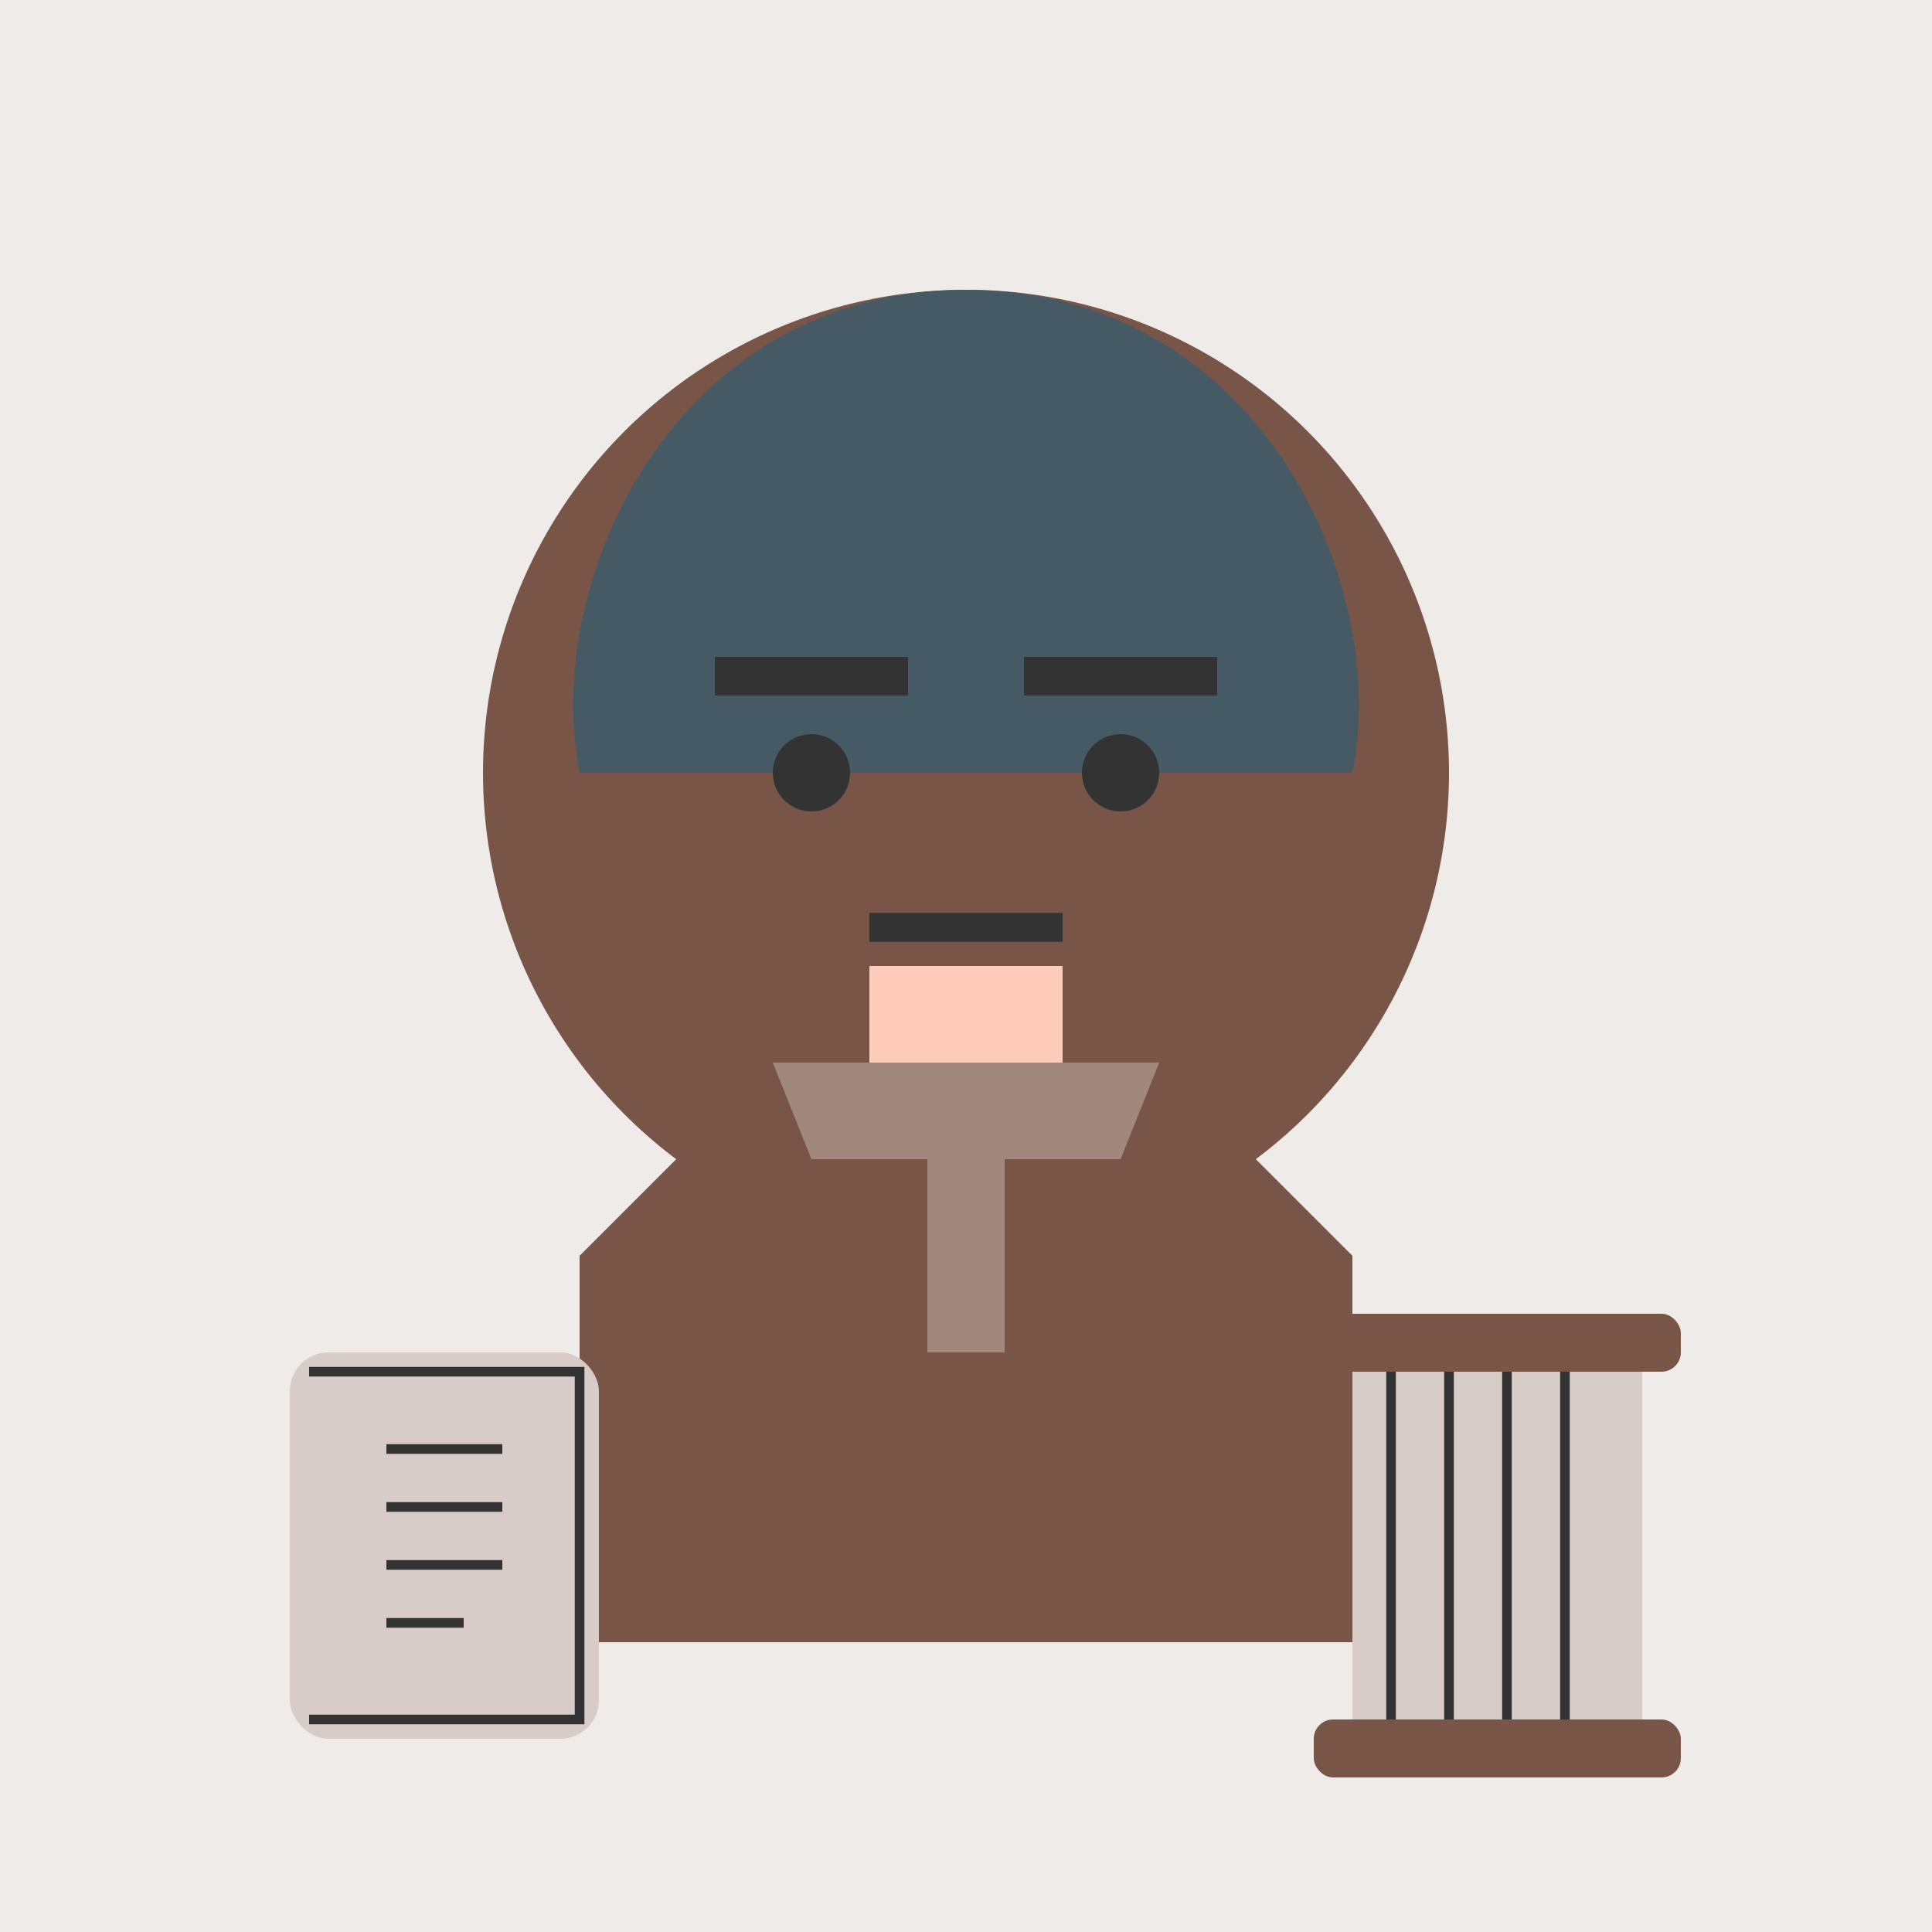 <svg xmlns="http://www.w3.org/2000/svg" width="100" height="100" viewBox="0 0 100 100">
  <style>
    .primary-color { fill: #795548; }
    .secondary-color { fill: #d7ccc8; }
    .accent-color { fill: #a1887f; }
    .light-color { fill: #efebe9; }
    .neutral-color { fill: #455a64; }
  </style>
  
  <!-- 背景 -->
  <rect width="100" height="100" class="light-color" />
  
  <!-- 辩手头部 -->
  <circle cx="50" cy="40" r="25" class="primary-color" />
  
  <!-- 毛发 - 显得稳重 -->
  <path d="M30,40 C28,30 35,15 50,15 C65,15 72,30 70,40" class="neutral-color" />
  
  <!-- 眉毛 - 表示稳重 -->
  <path d="M37,35 L47,35" stroke="#333" stroke-width="2" fill="none" />
  <path d="M53,35 L63,35" stroke="#333" stroke-width="2" fill="none" />
  
  <!-- 眼睛 -->
  <circle cx="42" cy="40" r="2" fill="#333" />
  <circle cx="58" cy="40" r="2" fill="#333" />
  
  <!-- 嘴巴 - 严肃 -->
  <path d="M45,48 L55,48" stroke="#333" stroke-width="1.5" fill="none" />
  
  <!-- 身体/传统服装 -->
  <path d="M30,65 V85 H70 V65 L60,55 H40 Z" class="primary-color" />
  
  <!-- 传统领口 -->
  <path d="M40,55 H60 L58,60 H42 Z" class="accent-color" />
  <rect x="48" y="60" width="4" height="10" class="accent-color" />
  
  <!-- 脖子 -->
  <rect x="45" y="50" width="10" height="5" fill="#ffccbc" />
  
  <!-- 历史书卷图标 -->
  <rect x="15" y="70" width="16" height="20" rx="2" class="secondary-color" />
  <path d="M16,71 L30,71 L30,89 L16,89" stroke="#333" stroke-width="0.5" fill="none" />
  <line x1="20" y1="75" x2="26" y2="75" stroke="#333" stroke-width="0.5" />
  <line x1="20" y1="78" x2="26" y2="78" stroke="#333" stroke-width="0.5" />
  <line x1="20" y1="81" x2="26" y2="81" stroke="#333" stroke-width="0.5" />
  <line x1="20" y1="84" x2="24" y2="84" stroke="#333" stroke-width="0.5" />
  
  <!-- 古代立柱图标 - 代表历史和传统 -->
  <rect x="70" y="70" width="15" height="20" rx="1" class="secondary-color" />
  <line x1="72" y1="70" x2="72" y2="90" stroke="#333" stroke-width="0.5" />
  <line x1="75" y1="70" x2="75" y2="90" stroke="#333" stroke-width="0.5" />
  <line x1="78" y1="70" x2="78" y2="90" stroke="#333" stroke-width="0.5" />
  <line x1="81" y1="70" x2="81" y2="90" stroke="#333" stroke-width="0.5" />
  <rect x="68" y="68" width="19" height="3" rx="1" class="primary-color" />
  <rect x="68" y="89" width="19" height="3" rx="1" class="primary-color" />
</svg> 